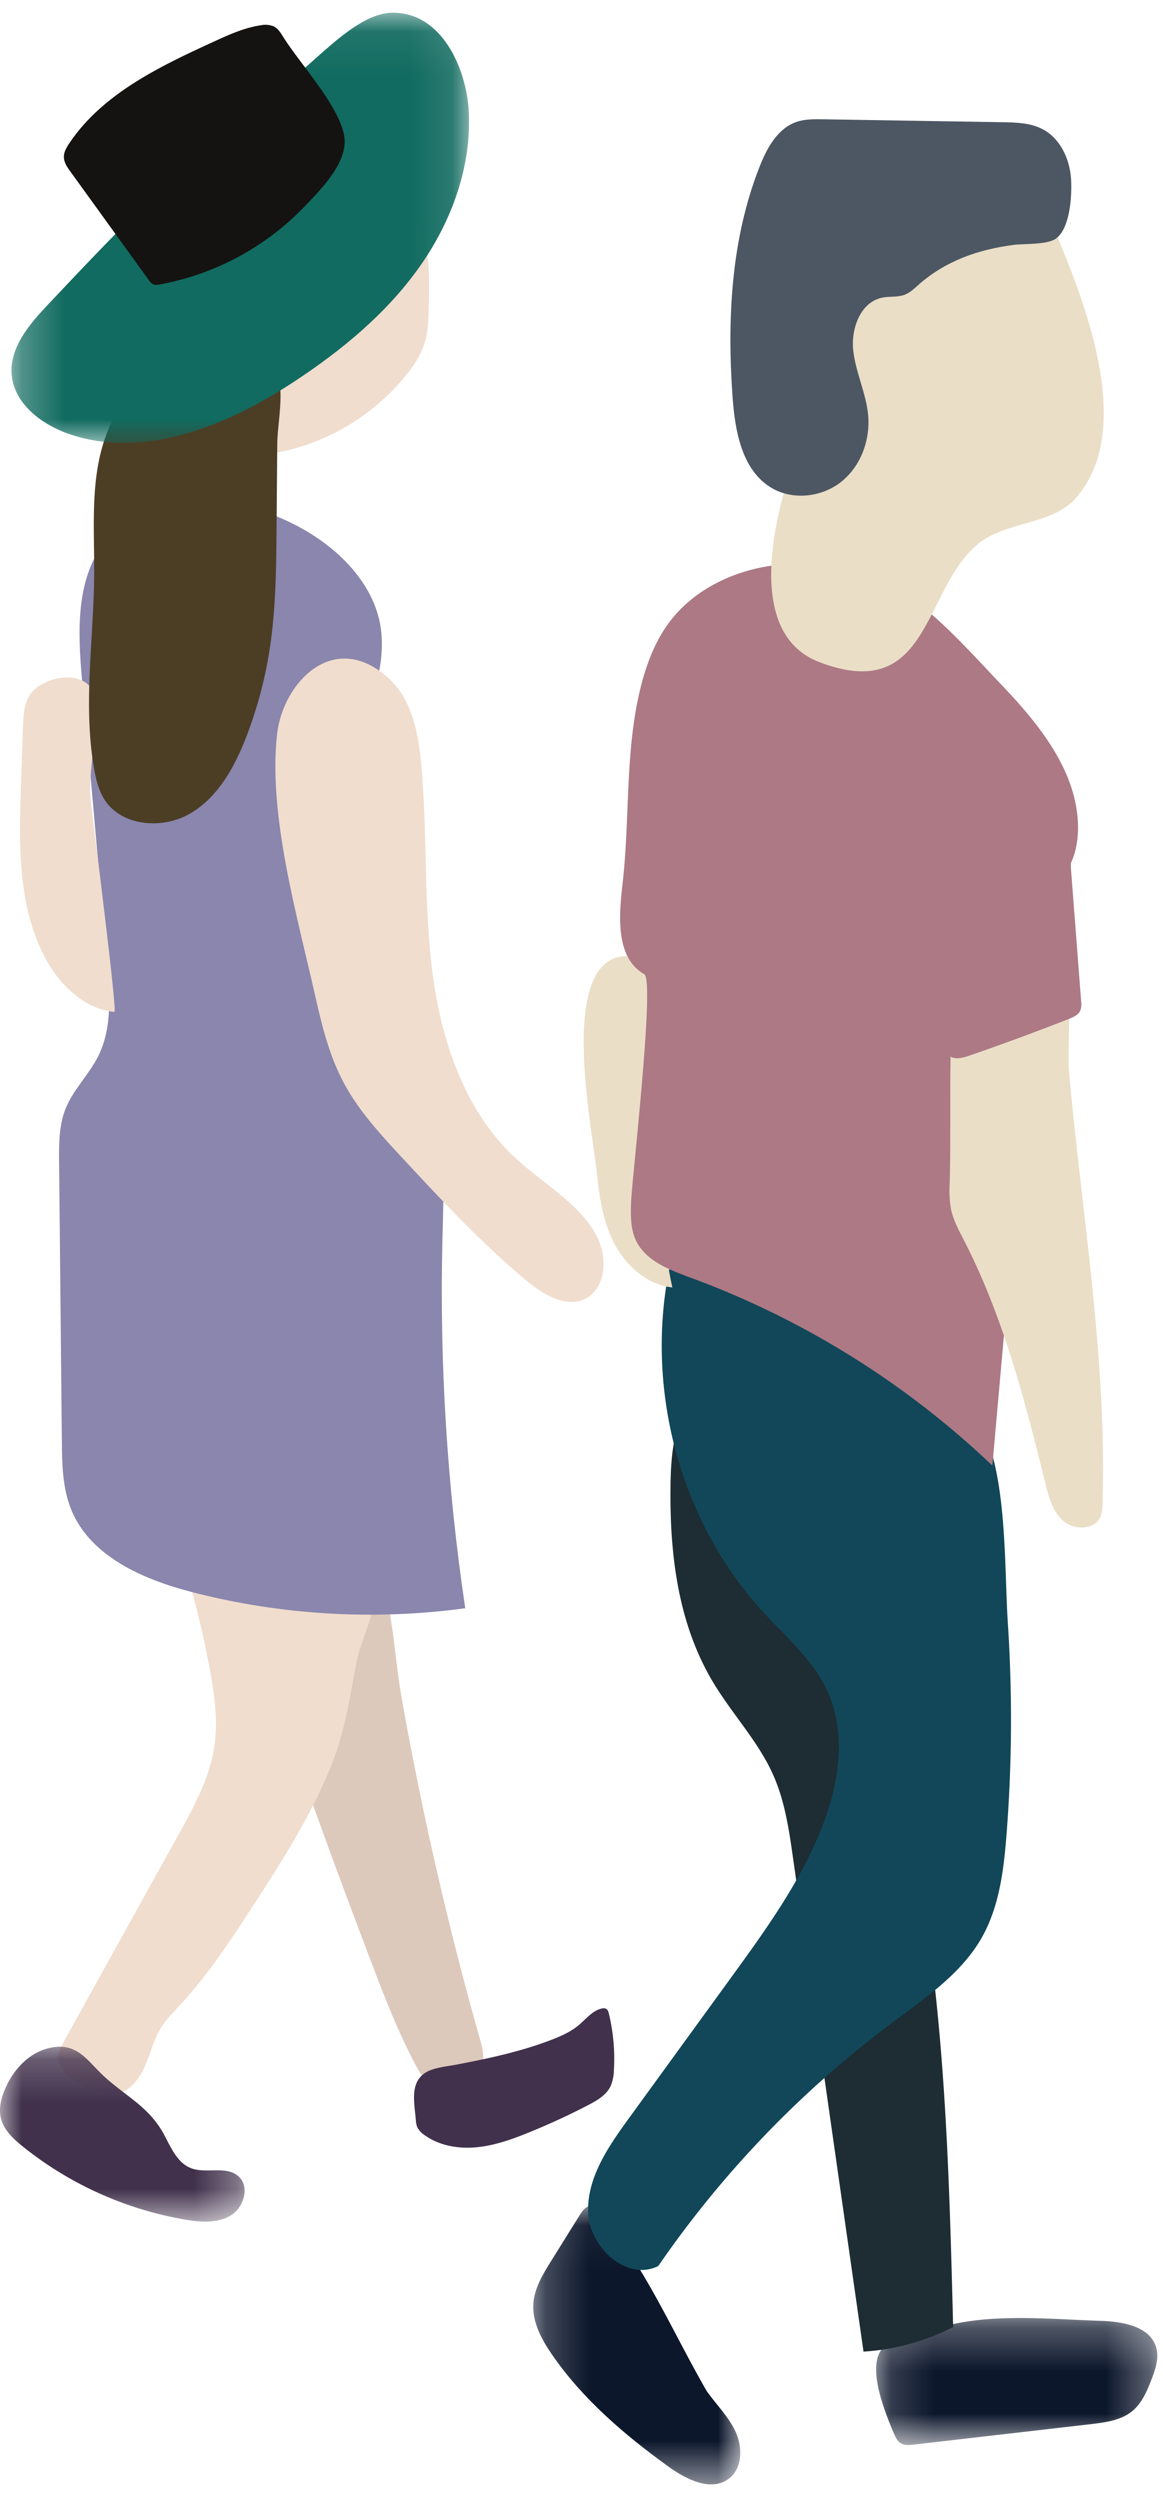 <svg xmlns="http://www.w3.org/2000/svg" xmlns:xlink="http://www.w3.org/1999/xlink" width="27" height="58" viewBox="0 0 27 58">
    <defs>
        <path id="a" d="M.163.282h6.529V3.23H.162z"/>
        <path id="c" d="M.214.049H5.02V6.51H.214z"/>
        <path id="e" d="M.266.07H10.89v9.979H.266z"/>
        <path id="g" d="M0 .205h5.678v4.056H0z"/>
    </defs>
    <g fill="none" fill-rule="evenodd">
        <path fill="#AD7984" d="M22.432 26.941c0 .05 0 .103-.027.145-.028.047-.082.072-.134.087-.306.09-.626-.06-.907-.21-.377-.2-.766-.422-.997-.78-.171-.268-.238-.588-.278-.902a6.07 6.07 0 0 1-.01-1.429c.043-.383.125-.77.315-1.105.482-.846 1.795-1.051 2.008.059.249 1.295.03 2.818.03 4.135"/>
        <path fill="#DDC9BC" d="M11.156 47.35c.062.221.117.487-.038.657-.098.108-.253.14-.397.168l-.478.09a.574.574 0 0 1-.277.006c-.133-.043-.213-.174-.28-.297-.457-.846-.8-1.749-1.14-2.649-.651-1.72-1.298-3.442-1.872-5.19a64.33 64.33 0 0 1-1.07-3.615c.636-.196 1.245.526 1.904.443.312-.04.541-.248.808-.388.408-.213.467-.246.588.186.23.826.267 1.754.416 2.6a80.79 80.79 0 0 0 1.836 7.99"/>
        <path fill="#F0DDCE" d="M7.693 40.95c-.47 1.17-1.154 2.24-1.841 3.297-.514.79-1.035 1.581-1.677 2.271-.157.17-.323.334-.443.53-.176.288-.246.627-.389.932-.143.305-.402.597-.739.617-.204.013-.399-.077-.583-.164-.318-.151-.688-.384-.663-.735.009-.126.072-.242.134-.354l2.645-4.771c.358-.644.721-1.306.835-2.034.1-.643 0-1.3-.125-1.94-.168-.87-.38-1.732-.667-2.57l2.934.128c.607.027 1.43.018 1.542.788.073.505-.277 1.09-.371 1.577-.162.836-.271 1.629-.592 2.428M9.857 5.585c.122.5.11 1.019.097 1.532-.007.298-.016.601-.111.884a2.307 2.307 0 0 1-.401.684 5.093 5.093 0 0 1-2.973 1.808c-.81-.222-1.742-.553-1.995-1.353-.216-.683.175-1.403.617-1.967a9.094 9.094 0 0 1 2.513-2.197c1.1-.65 1.885-.897 2.253.61"/>
        <g transform="translate(20.176 53.492)">
            <mask id="b" fill="#fff">
                <use xlink:href="#a"/>
            </mask>
            <path fill="#0D172C" d="M5.361.347c.52.013 1.169.126 1.307.626.067.242-.019.498-.11.733-.104.272-.224.553-.45.738-.263.214-.619.26-.955.3l-4.124.476C.93 3.23.825 3.24.74 3.19.66 3.144.616 3.053.579 2.967.381 2.5-.04 1.483.28 1.024.461.764 1.45.548 1.772.465 2.915.172 4.192.31 5.362.347" mask="url(#b)"/>
        </g>
        <g transform="translate(12.165 51.124)">
            <mask id="d" fill="#fff">
                <use xlink:href="#c"/>
            </mask>
            <path fill="#0D172C" d="M4.237 4.339c.226.321.518.602.68.96.162.357.153.84-.16 1.078-.406.309-.982.023-1.395-.274-1.026-.74-2.005-1.574-2.72-2.616C.405 3.139.19 2.743.217 2.324c.022-.362.22-.687.412-.995L1.3.252c.067-.108.17-.23.293-.198.06.016.104.066.143.114 1.105 1.344 1.652 2.688 2.501 4.17" mask="url(#d)"/>
        </g>
        <path fill="#1D2D33" d="M16.57 39.05c.44.729 1.043 1.36 1.386 2.139.267.604.363 1.268.456 1.922l1.635 11.443a5.303 5.303 0 0 0 2.081-.57c-.099-3.884-.2-7.795-1.013-11.595-.66-3.087-1.81-6.26-3.77-8.777-1.23-1.577-1.744-1.02-1.777.761-.029 1.612.15 3.271 1.002 4.678"/>
        <path fill="#114759" d="M23.367 42.564c-.065.824-.168 1.671-.577 2.39-.478.839-1.315 1.4-2.089 1.979a24.107 24.107 0 0 0-5.418 5.634c-.723.367-1.596-.425-1.629-1.233-.032-.809.465-1.531.941-2.186l2.373-3.265c.785-1.081 1.579-2.176 2.082-3.413.423-1.038.623-2.248.147-3.263-.333-.709-.951-1.234-1.481-1.812-2.238-2.435-2.965-6.148-1.812-9.245-.097.258 6.424 4.053 6.872 4.914.615 1.183.536 3.276.622 4.59a34.253 34.253 0 0 1-.031 4.91"/>
        <path fill="#EADEC7" d="M13.858 27.225c.057.57.149 1.15.422 1.656.274.504.759.926 1.33.986a10.291 10.291 0 0 1-.042-4.267c.215-1.1 1.037-2.63-.302-3.241-2.57-1.172-1.523 3.713-1.408 4.866"/>
        <path fill="#AD7984" d="M23.257 15.893c.887.93 1.771 2.03 1.77 3.315-.001.366-.082.744-.298 1.04-.212.292-.534.481-.84.671-.94.582-1.86 1.3-2.298 2.313-.438 1.012-.224 2.375.726 2.939.407.242.942.35 1.172.763.15.266.126.592.1.896-.184 2.057-.368 4.113-.55 6.17a20.364 20.364 0 0 0-6.998-4.357c-.5-.184-1.057-.393-1.28-.873-.126-.27-.12-.58-.11-.877.016-.507.557-5.15.307-5.293-.667-.379-.593-1.337-.505-2.098.18-1.557.045-3.158.45-4.672.133-.493.324-.977.629-1.386.586-.788 1.555-1.238 2.533-1.34 2.513-.263 3.622 1.141 5.192 2.789"/>
        <path fill="#EADEC7" d="M19.429 9.848c.037-.122.065-.233.081-.325.108-.574.083-1.164.133-1.747a6.774 6.774 0 0 1 .322-1.557c.052-.154.11-.31.21-.438.123-.159.299-.267.477-.359.934-.483 1.898-.5 2.923-.508.206 0 .425 0 .603.105.21.12.32.356.413.579.683 1.648 1.726 4.443.381 5.96-.567.64-1.646.525-2.294 1.083-1.263 1.086-1.098 3.695-3.658 2.718-1.606-.614-1.117-2.976-.737-4.222.573.078.97-.717 1.146-1.289"/>
        <path fill="#4D5763" d="M24.865 4.147c-.03-.46-.25-.936-.66-1.15-.283-.149-.616-.157-.935-.162l-4.164-.068c-.207-.003-.419-.006-.614.061-.44.151-.688.606-.857 1.037-.668 1.691-.758 3.557-.626 5.37.057.784.222 1.676.898 2.081.496.297 1.173.22 1.624-.14.452-.36.676-.967.624-1.541-.046-.512-.289-.99-.346-1.5-.058-.51.168-1.13.674-1.23.17-.035.352-.005.514-.065.127-.048.227-.145.329-.235.631-.556 1.386-.817 2.208-.924.241-.032.781.003.987-.15.321-.242.37-.985.344-1.384"/>
        <path fill="#8A86AD" d="M8.856 14.706c.16 1.941-1.737 3.639-1.491 5.571.193 1.523 1.629 2.552 2.327 3.92.709 1.387.616 3.026.579 4.583-.068 2.851.11 5.708.53 8.529-2.102.285-4.259.16-6.313-.367-1.147-.294-2.383-.822-2.832-1.915-.207-.504-.215-1.064-.22-1.609l-.064-6.457c-.004-.417-.006-.847.148-1.235.177-.447.544-.794.76-1.224.329-.66.271-1.437.206-2.17l-.58-6.538c-.102-1.148-.16-2.437.599-3.306 1.728-1.979 6.144-.292 6.351 2.218"/>
        <path fill="#F0DDCE" d="M8.994 15.708c.575.502.727 1.325.792 2.084.14 1.613.048 3.245.264 4.85.217 1.605.792 3.241 2.012 4.31.802.703 1.953 1.322 1.95 2.386-.001.293-.117.603-.365.759-.444.28-1.013-.047-1.417-.382-1.043-.867-1.97-1.863-2.893-2.856-.501-.54-1.009-1.088-1.356-1.738-.329-.616-.502-1.3-.655-1.982-.41-1.831-1.11-4.235-.892-6.12.134-1.161 1.289-2.423 2.56-1.311M.69 16.126c-.134.21-.147.472-.156.72-.017.455-.032.91-.047 1.364-.045 1.314-.078 2.687.49 3.873.328.685.922 1.315 1.679 1.393.075.008-.517-4.584-.558-4.991-.056-.56.257-2.057.035-2.486-.243-.468-1.17-.302-1.443.127"/>
        <path fill="#4C3E25" d="M6.421 12.218c-.008.96-.016 1.925-.165 2.874a9.758 9.758 0 0 1-.535 1.993c-.27.7-.653 1.403-1.3 1.784s-1.611.303-2.005-.335c-.127-.206-.185-.446-.228-.684-.264-1.477-.016-2.992-.002-4.492.008-.87-.062-1.748.097-2.602.158-.855.59-1.712 1.351-2.133.562-.31 2.508-.722 2.81.078.156.416-.003 1.148-.007 1.586l-.016 1.93"/>
        <g transform="translate(0 .226)">
            <mask id="f" fill="#fff">
                <use xlink:href="#e"/>
            </mask>
            <path fill="#116B60" d="M10.88 2.318c.081 1.304-.396 2.605-1.157 3.67-.76 1.064-1.79 1.913-2.884 2.633-1.569 1.032-3.53 1.841-5.296 1.2C.925 9.594.321 9.113.27 8.458c-.048-.625.413-1.162.844-1.619C2.858 4.993 4.62 3.135 6.7 1.655 7.34 1.199 8.263.088 9.092.07c1.162-.027 1.727 1.29 1.788 2.248" mask="url(#f)"/>
        </g>
        <path fill="#141311" d="M6.567.844c-.056-.09-.115-.184-.21-.231a.511.511 0 0 0-.306-.026c-.38.056-.736.218-1.085.378-1.262.578-2.588 1.21-3.359 2.362-.064.096-.126.201-.124.317.002.126.079.237.153.339l1.817 2.513c.028.04.06.081.104.1.047.02.102.012.152.003a6.222 6.222 0 0 0 3.38-1.827c.419-.437 1.007-1.041.9-1.631-.125-.7-1.042-1.683-1.422-2.297"/>
        <g transform="translate(0 47.277)">
            <mask id="h" fill="#fff">
                <use xlink:href="#g"/>
            </mask>
            <path fill="#41314C" d="M3.806 2.239c.163.299.306.654.623.78.353.139.814-.062 1.102.186.274.235.137.725-.172.912-.309.188-.7.158-1.056.098A8.249 8.249 0 0 1 .526 2.516c-.217-.175-.437-.378-.504-.649-.054-.215-.002-.444.082-.65C.289.756.66.345 1.144.234c.654-.15.88.3 1.283.667.507.463 1.032.697 1.38 1.337" mask="url(#h)"/>
        </g>
        <path fill="#41314C" d="M12.738 47.345c.248-.093.497-.197.7-.367.166-.14.308-.325.517-.38.043-.012.091-.017.127.01.032.023.044.065.053.103.104.43.144.874.117 1.314a1.001 1.001 0 0 1-.074.365c-.1.215-.323.342-.534.451a16.4 16.4 0 0 1-1.366.629c-.394.16-.8.305-1.223.344-.423.039-.87-.04-1.212-.293a.458.458 0 0 1-.152-.166.526.526 0 0 1-.038-.183c-.032-.387-.136-.824.192-1.068.188-.14.544-.168.773-.212.724-.14 1.425-.288 2.12-.547"/>
        <path fill="#EADEC7" d="M25.595 34.902a.78.78 0 0 1-.044.28c-.129.31-.602.324-.858.107-.256-.218-.348-.566-.428-.891-.473-1.923-.978-3.858-1.883-5.62-.122-.237-.252-.474-.305-.735a2.627 2.627 0 0 1-.029-.598c.044-1.636-.047-3.34.133-4.967.08-.728 1.21-2.002 2.148-1.498.72.388.422 3.133.492 3.912.142 1.582.35 3.157.514 4.738.182 1.75.317 3.51.26 5.272"/>
        <path fill="#AD7984" d="M25.1 23.232a.436.436 0 0 1-.019.21c-.045.103-.159.153-.263.194-.765.3-1.536.585-2.312.853-.153.053-.335.101-.466.007a.499.499 0 0 1-.142-.2 10.21 10.21 0 0 1-.701-1.924.89.89 0 0 1-.039-.282c.02-.255.236-.443.44-.596.436-.326.898-.63 1.24-1.053.263-.325.45-.713.756-.997.223-.206.672-.432.979-.274.36.187.264.646.293 1.022l.234 3.04"/>
    </g>
</svg>
